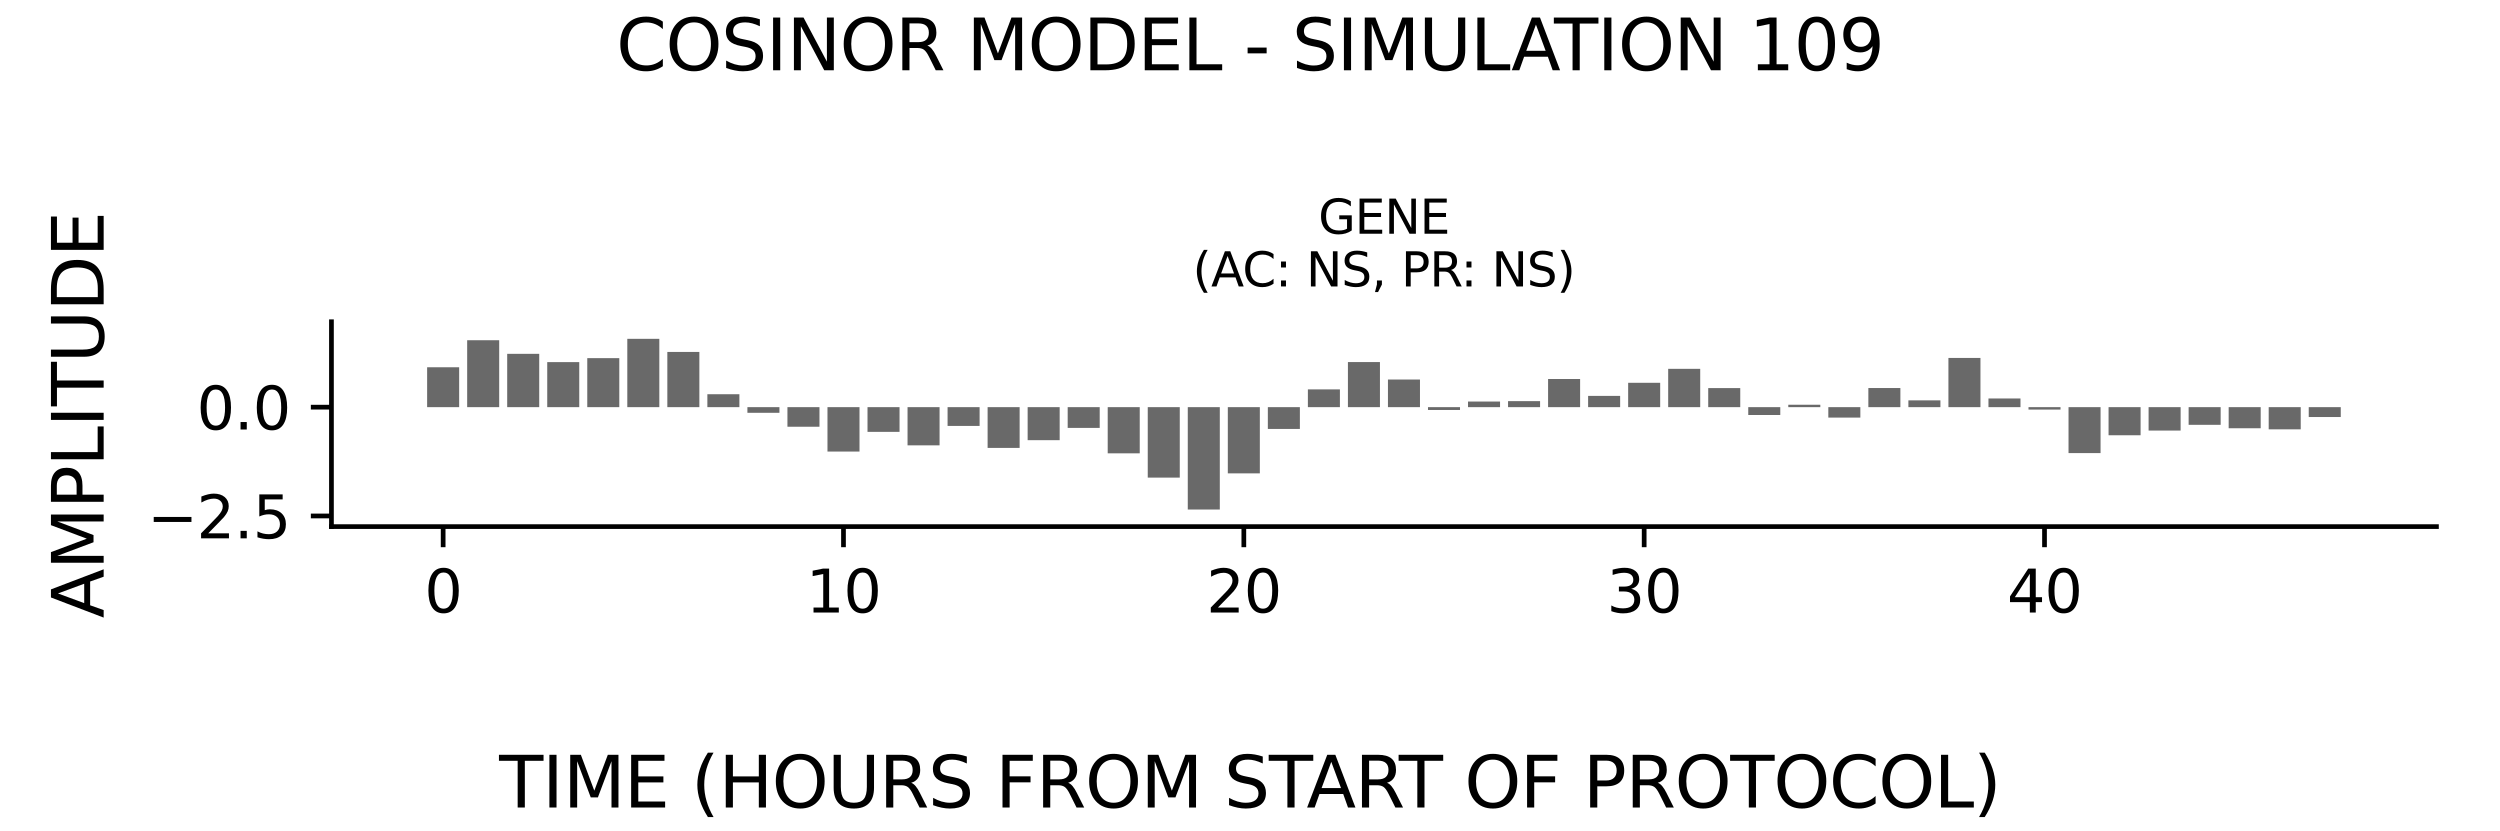 <?xml version="1.0" encoding="utf-8" standalone="no"?>
<!DOCTYPE svg PUBLIC "-//W3C//DTD SVG 1.1//EN"
  "http://www.w3.org/Graphics/SVG/1.1/DTD/svg11.dtd">
<svg xmlns:xlink="http://www.w3.org/1999/xlink" width="424.8pt" height="141.12pt" viewBox="0 0 424.8 141.12" xmlns="http://www.w3.org/2000/svg" version="1.1">
 <defs>
  <style type="text/css">*{stroke-linejoin: round; stroke-linecap: butt}</style>
 </defs>
 <g id="figure_1">
  <g id="patch_1">
   <path d="M 0 141.12 
L 424.8 141.12 
L 424.8 0 
L 0 0 
z
" style="fill: #ffffff"/>
  </g>
  <g id="axes_1">
   <g id="patch_2">
    <path d="M 56.32 89.48 
L 414 89.48 
L 414 54.672 
L 56.32 54.672 
z
" style="fill: #ffffff"/>
   </g>
   <g id="patch_3">
    <path d="M 72.578 69.183 
L 78.02 69.183 
L 78.02 62.405 
L 72.578 62.405 
z
" clip-path="url(#p304ab7db12)" style="fill: #696969"/>
   </g>
   <g id="patch_4">
    <path d="M 79.381 69.183 
L 84.823 69.183 
L 84.823 57.812 
L 79.381 57.812 
z
" clip-path="url(#p304ab7db12)" style="fill: #696969"/>
   </g>
   <g id="patch_5">
    <path d="M 86.183 69.183 
L 91.625 69.183 
L 91.625 60.123 
L 86.183 60.123 
z
" clip-path="url(#p304ab7db12)" style="fill: #696969"/>
   </g>
   <g id="patch_6">
    <path d="M 92.986 69.183 
L 98.428 69.183 
L 98.428 61.531 
L 92.986 61.531 
z
" clip-path="url(#p304ab7db12)" style="fill: #696969"/>
   </g>
   <g id="patch_7">
    <path d="M 99.789 69.183 
L 105.231 69.183 
L 105.231 60.856 
L 99.789 60.856 
z
" clip-path="url(#p304ab7db12)" style="fill: #696969"/>
   </g>
   <g id="patch_8">
    <path d="M 106.591 69.183 
L 112.033 69.183 
L 112.033 57.573 
L 106.591 57.573 
z
" clip-path="url(#p304ab7db12)" style="fill: #696969"/>
   </g>
   <g id="patch_9">
    <path d="M 113.394 69.183 
L 118.836 69.183 
L 118.836 59.801 
L 113.394 59.801 
z
" clip-path="url(#p304ab7db12)" style="fill: #696969"/>
   </g>
   <g id="patch_10">
    <path d="M 120.196 69.183 
L 125.638 69.183 
L 125.638 66.987 
L 120.196 66.987 
z
" clip-path="url(#p304ab7db12)" style="fill: #696969"/>
   </g>
   <g id="patch_11">
    <path d="M 126.999 69.183 
L 132.441 69.183 
L 132.441 70.143 
L 126.999 70.143 
z
" clip-path="url(#p304ab7db12)" style="fill: #696969"/>
   </g>
   <g id="patch_12">
    <path d="M 133.801 69.183 
L 139.244 69.183 
L 139.244 72.511 
L 133.801 72.511 
z
" clip-path="url(#p304ab7db12)" style="fill: #696969"/>
   </g>
   <g id="patch_13">
    <path d="M 140.604 69.183 
L 146.046 69.183 
L 146.046 76.728 
L 140.604 76.728 
z
" clip-path="url(#p304ab7db12)" style="fill: #696969"/>
   </g>
   <g id="patch_14">
    <path d="M 147.407 69.183 
L 152.849 69.183 
L 152.849 73.382 
L 147.407 73.382 
z
" clip-path="url(#p304ab7db12)" style="fill: #696969"/>
   </g>
   <g id="patch_15">
    <path d="M 154.209 69.183 
L 159.651 69.183 
L 159.651 75.673 
L 154.209 75.673 
z
" clip-path="url(#p304ab7db12)" style="fill: #696969"/>
   </g>
   <g id="patch_16">
    <path d="M 161.012 69.183 
L 166.454 69.183 
L 166.454 72.373 
L 161.012 72.373 
z
" clip-path="url(#p304ab7db12)" style="fill: #696969"/>
   </g>
   <g id="patch_17">
    <path d="M 167.814 69.183 
L 173.256 69.183 
L 173.256 76.109 
L 167.814 76.109 
z
" clip-path="url(#p304ab7db12)" style="fill: #696969"/>
   </g>
   <g id="patch_18">
    <path d="M 174.617 69.183 
L 180.059 69.183 
L 180.059 74.795 
L 174.617 74.795 
z
" clip-path="url(#p304ab7db12)" style="fill: #696969"/>
   </g>
   <g id="patch_19">
    <path d="M 181.42 69.183 
L 186.862 69.183 
L 186.862 72.71 
L 181.42 72.71 
z
" clip-path="url(#p304ab7db12)" style="fill: #696969"/>
   </g>
   <g id="patch_20">
    <path d="M 188.222 69.183 
L 193.664 69.183 
L 193.664 77.03 
L 188.222 77.03 
z
" clip-path="url(#p304ab7db12)" style="fill: #696969"/>
   </g>
   <g id="patch_21">
    <path d="M 195.025 69.183 
L 200.467 69.183 
L 200.467 81.156 
L 195.025 81.156 
z
" clip-path="url(#p304ab7db12)" style="fill: #696969"/>
   </g>
   <g id="patch_22">
    <path d="M 201.827 69.183 
L 207.269 69.183 
L 207.269 86.579 
L 201.827 86.579 
z
" clip-path="url(#p304ab7db12)" style="fill: #696969"/>
   </g>
   <g id="patch_23">
    <path d="M 208.63 69.183 
L 214.072 69.183 
L 214.072 80.434 
L 208.63 80.434 
z
" clip-path="url(#p304ab7db12)" style="fill: #696969"/>
   </g>
   <g id="patch_24">
    <path d="M 215.432 69.183 
L 220.875 69.183 
L 220.875 72.886 
L 215.432 72.886 
z
" clip-path="url(#p304ab7db12)" style="fill: #696969"/>
   </g>
   <g id="patch_25">
    <path d="M 222.235 69.183 
L 227.677 69.183 
L 227.677 66.165 
L 222.235 66.165 
z
" clip-path="url(#p304ab7db12)" style="fill: #696969"/>
   </g>
   <g id="patch_26">
    <path d="M 229.038 69.183 
L 234.48 69.183 
L 234.48 61.522 
L 229.038 61.522 
z
" clip-path="url(#p304ab7db12)" style="fill: #696969"/>
   </g>
   <g id="patch_27">
    <path d="M 235.84 69.183 
L 241.282 69.183 
L 241.282 64.49 
L 235.84 64.49 
z
" clip-path="url(#p304ab7db12)" style="fill: #696969"/>
   </g>
   <g id="patch_28">
    <path d="M 242.643 69.183 
L 248.085 69.183 
L 248.085 69.662 
L 242.643 69.662 
z
" clip-path="url(#p304ab7db12)" style="fill: #696969"/>
   </g>
   <g id="patch_29">
    <path d="M 249.445 69.183 
L 254.888 69.183 
L 254.888 68.23 
L 249.445 68.23 
z
" clip-path="url(#p304ab7db12)" style="fill: #696969"/>
   </g>
   <g id="patch_30">
    <path d="M 256.248 69.183 
L 261.69 69.183 
L 261.69 68.161 
L 256.248 68.161 
z
" clip-path="url(#p304ab7db12)" style="fill: #696969"/>
   </g>
   <g id="patch_31">
    <path d="M 263.051 69.183 
L 268.493 69.183 
L 268.493 64.4 
L 263.051 64.4 
z
" clip-path="url(#p304ab7db12)" style="fill: #696969"/>
   </g>
   <g id="patch_32">
    <path d="M 269.853 69.183 
L 275.295 69.183 
L 275.295 67.27 
L 269.853 67.27 
z
" clip-path="url(#p304ab7db12)" style="fill: #696969"/>
   </g>
   <g id="patch_33">
    <path d="M 276.656 69.183 
L 282.098 69.183 
L 282.098 65.044 
L 276.656 65.044 
z
" clip-path="url(#p304ab7db12)" style="fill: #696969"/>
   </g>
   <g id="patch_34">
    <path d="M 283.458 69.183 
L 288.9 69.183 
L 288.9 62.672 
L 283.458 62.672 
z
" clip-path="url(#p304ab7db12)" style="fill: #696969"/>
   </g>
   <g id="patch_35">
    <path d="M 290.261 69.183 
L 295.703 69.183 
L 295.703 65.944 
L 290.261 65.944 
z
" clip-path="url(#p304ab7db12)" style="fill: #696969"/>
   </g>
   <g id="patch_36">
    <path d="M 297.064 69.183 
L 302.506 69.183 
L 302.506 70.516 
L 297.064 70.516 
z
" clip-path="url(#p304ab7db12)" style="fill: #696969"/>
   </g>
   <g id="patch_37">
    <path d="M 303.866 69.183 
L 309.308 69.183 
L 309.308 68.773 
L 303.866 68.773 
z
" clip-path="url(#p304ab7db12)" style="fill: #696969"/>
   </g>
   <g id="patch_38">
    <path d="M 310.669 69.183 
L 316.111 69.183 
L 316.111 70.957 
L 310.669 70.957 
z
" clip-path="url(#p304ab7db12)" style="fill: #696969"/>
   </g>
   <g id="patch_39">
    <path d="M 317.471 69.183 
L 322.913 69.183 
L 322.913 65.934 
L 317.471 65.934 
z
" clip-path="url(#p304ab7db12)" style="fill: #696969"/>
   </g>
   <g id="patch_40">
    <path d="M 324.274 69.183 
L 329.716 69.183 
L 329.716 68.03 
L 324.274 68.03 
z
" clip-path="url(#p304ab7db12)" style="fill: #696969"/>
   </g>
   <g id="patch_41">
    <path d="M 331.076 69.183 
L 336.519 69.183 
L 336.519 60.821 
L 331.076 60.821 
z
" clip-path="url(#p304ab7db12)" style="fill: #696969"/>
   </g>
   <g id="patch_42">
    <path d="M 337.879 69.183 
L 343.321 69.183 
L 343.321 67.709 
L 337.879 67.709 
z
" clip-path="url(#p304ab7db12)" style="fill: #696969"/>
   </g>
   <g id="patch_43">
    <path d="M 344.682 69.183 
L 350.124 69.183 
L 350.124 69.597 
L 344.682 69.597 
z
" clip-path="url(#p304ab7db12)" style="fill: #696969"/>
   </g>
   <g id="patch_44">
    <path d="M 351.484 69.183 
L 356.926 69.183 
L 356.926 76.99 
L 351.484 76.99 
z
" clip-path="url(#p304ab7db12)" style="fill: #696969"/>
   </g>
   <g id="patch_45">
    <path d="M 358.287 69.183 
L 363.729 69.183 
L 363.729 73.959 
L 358.287 73.959 
z
" clip-path="url(#p304ab7db12)" style="fill: #696969"/>
   </g>
   <g id="patch_46">
    <path d="M 365.089 69.183 
L 370.531 69.183 
L 370.531 73.161 
L 365.089 73.161 
z
" clip-path="url(#p304ab7db12)" style="fill: #696969"/>
   </g>
   <g id="patch_47">
    <path d="M 371.892 69.183 
L 377.334 69.183 
L 377.334 72.186 
L 371.892 72.186 
z
" clip-path="url(#p304ab7db12)" style="fill: #696969"/>
   </g>
   <g id="patch_48">
    <path d="M 378.695 69.183 
L 384.137 69.183 
L 384.137 72.769 
L 378.695 72.769 
z
" clip-path="url(#p304ab7db12)" style="fill: #696969"/>
   </g>
   <g id="patch_49">
    <path d="M 385.497 69.183 
L 390.939 69.183 
L 390.939 72.953 
L 385.497 72.953 
z
" clip-path="url(#p304ab7db12)" style="fill: #696969"/>
   </g>
   <g id="patch_50">
    <path d="M 392.3 69.183 
L 397.742 69.183 
L 397.742 70.861 
L 392.3 70.861 
z
" clip-path="url(#p304ab7db12)" style="fill: #696969"/>
   </g>
   <g id="matplotlib.axis_1">
    <g id="xtick_1">
     <g id="line2d_1">
      <defs>
       <path id="m39a730b26f" d="M 0 0 
L 0 3.5 
" style="stroke: #000000; stroke-width: 0.8"/>
      </defs>
      <g>
       <use xlink:href="#m39a730b26f" x="75.299" y="89.48" style="stroke: #000000; stroke-width: 0.8"/>
      </g>
     </g>
     <g id="text_1">
      <!-- 0 -->
      <g transform="translate(72.118 104.078) scale(0.1 -0.1)">
       <defs>
        <path id="DejaVuSans-30" d="M 2034 4250 
Q 1547 4250 1301 3770 
Q 1056 3291 1056 2328 
Q 1056 1369 1301 889 
Q 1547 409 2034 409 
Q 2525 409 2770 889 
Q 3016 1369 3016 2328 
Q 3016 3291 2770 3770 
Q 2525 4250 2034 4250 
z
M 2034 4750 
Q 2819 4750 3233 4129 
Q 3647 3509 3647 2328 
Q 3647 1150 3233 529 
Q 2819 -91 2034 -91 
Q 1250 -91 836 529 
Q 422 1150 422 2328 
Q 422 3509 836 4129 
Q 1250 4750 2034 4750 
z
" transform="scale(0.016)"/>
       </defs>
       <use xlink:href="#DejaVuSans-30"/>
      </g>
     </g>
    </g>
    <g id="xtick_2">
     <g id="line2d_2">
      <g>
       <use xlink:href="#m39a730b26f" x="143.325" y="89.48" style="stroke: #000000; stroke-width: 0.8"/>
      </g>
     </g>
     <g id="text_2">
      <!-- 10 -->
      <g transform="translate(136.963 104.078) scale(0.1 -0.1)">
       <defs>
        <path id="DejaVuSans-31" d="M 794 531 
L 1825 531 
L 1825 4091 
L 703 3866 
L 703 4441 
L 1819 4666 
L 2450 4666 
L 2450 531 
L 3481 531 
L 3481 0 
L 794 0 
L 794 531 
z
" transform="scale(0.016)"/>
       </defs>
       <use xlink:href="#DejaVuSans-31"/>
       <use xlink:href="#DejaVuSans-30" x="63.623"/>
      </g>
     </g>
    </g>
    <g id="xtick_3">
     <g id="line2d_3">
      <g>
       <use xlink:href="#m39a730b26f" x="211.351" y="89.48" style="stroke: #000000; stroke-width: 0.8"/>
      </g>
     </g>
     <g id="text_3">
      <!-- 20 -->
      <g transform="translate(204.988 104.078) scale(0.1 -0.1)">
       <defs>
        <path id="DejaVuSans-32" d="M 1228 531 
L 3431 531 
L 3431 0 
L 469 0 
L 469 531 
Q 828 903 1448 1529 
Q 2069 2156 2228 2338 
Q 2531 2678 2651 2914 
Q 2772 3150 2772 3378 
Q 2772 3750 2511 3984 
Q 2250 4219 1831 4219 
Q 1534 4219 1204 4116 
Q 875 4013 500 3803 
L 500 4441 
Q 881 4594 1212 4672 
Q 1544 4750 1819 4750 
Q 2544 4750 2975 4387 
Q 3406 4025 3406 3419 
Q 3406 3131 3298 2873 
Q 3191 2616 2906 2266 
Q 2828 2175 2409 1742 
Q 1991 1309 1228 531 
z
" transform="scale(0.016)"/>
       </defs>
       <use xlink:href="#DejaVuSans-32"/>
       <use xlink:href="#DejaVuSans-30" x="63.623"/>
      </g>
     </g>
    </g>
    <g id="xtick_4">
     <g id="line2d_4">
      <g>
       <use xlink:href="#m39a730b26f" x="279.377" y="89.48" style="stroke: #000000; stroke-width: 0.8"/>
      </g>
     </g>
     <g id="text_4">
      <!-- 30 -->
      <g transform="translate(273.014 104.078) scale(0.1 -0.1)">
       <defs>
        <path id="DejaVuSans-33" d="M 2597 2516 
Q 3050 2419 3304 2112 
Q 3559 1806 3559 1356 
Q 3559 666 3084 287 
Q 2609 -91 1734 -91 
Q 1441 -91 1130 -33 
Q 819 25 488 141 
L 488 750 
Q 750 597 1062 519 
Q 1375 441 1716 441 
Q 2309 441 2620 675 
Q 2931 909 2931 1356 
Q 2931 1769 2642 2001 
Q 2353 2234 1838 2234 
L 1294 2234 
L 1294 2753 
L 1863 2753 
Q 2328 2753 2575 2939 
Q 2822 3125 2822 3475 
Q 2822 3834 2567 4026 
Q 2313 4219 1838 4219 
Q 1578 4219 1281 4162 
Q 984 4106 628 3988 
L 628 4550 
Q 988 4650 1302 4700 
Q 1616 4750 1894 4750 
Q 2613 4750 3031 4423 
Q 3450 4097 3450 3541 
Q 3450 3153 3228 2886 
Q 3006 2619 2597 2516 
z
" transform="scale(0.016)"/>
       </defs>
       <use xlink:href="#DejaVuSans-33"/>
       <use xlink:href="#DejaVuSans-30" x="63.623"/>
      </g>
     </g>
    </g>
    <g id="xtick_5">
     <g id="line2d_5">
      <g>
       <use xlink:href="#m39a730b26f" x="347.403" y="89.48" style="stroke: #000000; stroke-width: 0.8"/>
      </g>
     </g>
     <g id="text_5">
      <!-- 40 -->
      <g transform="translate(341.04 104.078) scale(0.1 -0.1)">
       <defs>
        <path id="DejaVuSans-34" d="M 2419 4116 
L 825 1625 
L 2419 1625 
L 2419 4116 
z
M 2253 4666 
L 3047 4666 
L 3047 1625 
L 3713 1625 
L 3713 1100 
L 3047 1100 
L 3047 0 
L 2419 0 
L 2419 1100 
L 313 1100 
L 313 1709 
L 2253 4666 
z
" transform="scale(0.016)"/>
       </defs>
       <use xlink:href="#DejaVuSans-34"/>
       <use xlink:href="#DejaVuSans-30" x="63.623"/>
      </g>
     </g>
    </g>
   </g>
   <g id="matplotlib.axis_2">
    <g id="ytick_1">
     <g id="line2d_6">
      <defs>
       <path id="mbbb6ff0161" d="M 0 0 
L -3.5 0 
" style="stroke: #000000; stroke-width: 0.8"/>
      </defs>
      <g>
       <use xlink:href="#mbbb6ff0161" x="56.32" y="87.676" style="stroke: #000000; stroke-width: 0.8"/>
      </g>
     </g>
     <g id="text_6">
      <!-- −2.5 -->
      <g transform="translate(25.037 91.475) scale(0.1 -0.1)">
       <defs>
        <path id="DejaVuSans-2212" d="M 678 2272 
L 4684 2272 
L 4684 1741 
L 678 1741 
L 678 2272 
z
" transform="scale(0.016)"/>
        <path id="DejaVuSans-2e" d="M 684 794 
L 1344 794 
L 1344 0 
L 684 0 
L 684 794 
z
" transform="scale(0.016)"/>
        <path id="DejaVuSans-35" d="M 691 4666 
L 3169 4666 
L 3169 4134 
L 1269 4134 
L 1269 2991 
Q 1406 3038 1543 3061 
Q 1681 3084 1819 3084 
Q 2600 3084 3056 2656 
Q 3513 2228 3513 1497 
Q 3513 744 3044 326 
Q 2575 -91 1722 -91 
Q 1428 -91 1123 -41 
Q 819 9 494 109 
L 494 744 
Q 775 591 1075 516 
Q 1375 441 1709 441 
Q 2250 441 2565 725 
Q 2881 1009 2881 1497 
Q 2881 1984 2565 2268 
Q 2250 2553 1709 2553 
Q 1456 2553 1204 2497 
Q 953 2441 691 2322 
L 691 4666 
z
" transform="scale(0.016)"/>
       </defs>
       <use xlink:href="#DejaVuSans-2212"/>
       <use xlink:href="#DejaVuSans-32" x="83.789"/>
       <use xlink:href="#DejaVuSans-2e" x="147.412"/>
       <use xlink:href="#DejaVuSans-35" x="179.199"/>
      </g>
     </g>
    </g>
    <g id="ytick_2">
     <g id="line2d_7">
      <g>
       <use xlink:href="#mbbb6ff0161" x="56.32" y="69.183" style="stroke: #000000; stroke-width: 0.8"/>
      </g>
     </g>
     <g id="text_7">
      <!-- 0.0 -->
      <g transform="translate(33.417 72.982) scale(0.1 -0.1)">
       <use xlink:href="#DejaVuSans-30"/>
       <use xlink:href="#DejaVuSans-2e" x="63.623"/>
       <use xlink:href="#DejaVuSans-30" x="95.41"/>
      </g>
     </g>
    </g>
   </g>
   <g id="patch_51">
    <path d="M 56.32 89.48 
L 56.32 54.672 
" style="fill: none; stroke: #000000; stroke-width: 0.8; stroke-linejoin: miter; stroke-linecap: square"/>
   </g>
   <g id="patch_52">
    <path d="M 56.32 89.48 
L 414 89.48 
" style="fill: none; stroke: #000000; stroke-width: 0.8; stroke-linejoin: miter; stroke-linecap: square"/>
   </g>
   <g id="text_8">
    <!-- GENE -->
    <g transform="translate(224.013 39.714) scale(0.08 -0.08)">
     <defs>
      <path id="DejaVuSans-47" d="M 3809 666 
L 3809 1919 
L 2778 1919 
L 2778 2438 
L 4434 2438 
L 4434 434 
Q 4069 175 3628 42 
Q 3188 -91 2688 -91 
Q 1594 -91 976 548 
Q 359 1188 359 2328 
Q 359 3472 976 4111 
Q 1594 4750 2688 4750 
Q 3144 4750 3555 4637 
Q 3966 4525 4313 4306 
L 4313 3634 
Q 3963 3931 3569 4081 
Q 3175 4231 2741 4231 
Q 1884 4231 1454 3753 
Q 1025 3275 1025 2328 
Q 1025 1384 1454 906 
Q 1884 428 2741 428 
Q 3075 428 3337 486 
Q 3600 544 3809 666 
z
" transform="scale(0.016)"/>
      <path id="DejaVuSans-45" d="M 628 4666 
L 3578 4666 
L 3578 4134 
L 1259 4134 
L 1259 2753 
L 3481 2753 
L 3481 2222 
L 1259 2222 
L 1259 531 
L 3634 531 
L 3634 0 
L 628 0 
L 628 4666 
z
" transform="scale(0.016)"/>
      <path id="DejaVuSans-4e" d="M 628 4666 
L 1478 4666 
L 3547 763 
L 3547 4666 
L 4159 4666 
L 4159 0 
L 3309 0 
L 1241 3903 
L 1241 0 
L 628 0 
L 628 4666 
z
" transform="scale(0.016)"/>
     </defs>
     <use xlink:href="#DejaVuSans-47"/>
     <use xlink:href="#DejaVuSans-45" x="77.49"/>
     <use xlink:href="#DejaVuSans-4e" x="140.674"/>
     <use xlink:href="#DejaVuSans-45" x="215.479"/>
    </g>
    <!-- (AC: NS, PR: NS) -->
    <g transform="translate(202.669 48.672) scale(0.08 -0.08)">
     <defs>
      <path id="DejaVuSans-28" d="M 1984 4856 
Q 1566 4138 1362 3434 
Q 1159 2731 1159 2009 
Q 1159 1288 1364 580 
Q 1569 -128 1984 -844 
L 1484 -844 
Q 1016 -109 783 600 
Q 550 1309 550 2009 
Q 550 2706 781 3412 
Q 1013 4119 1484 4856 
L 1984 4856 
z
" transform="scale(0.016)"/>
      <path id="DejaVuSans-41" d="M 2188 4044 
L 1331 1722 
L 3047 1722 
L 2188 4044 
z
M 1831 4666 
L 2547 4666 
L 4325 0 
L 3669 0 
L 3244 1197 
L 1141 1197 
L 716 0 
L 50 0 
L 1831 4666 
z
" transform="scale(0.016)"/>
      <path id="DejaVuSans-43" d="M 4122 4306 
L 4122 3641 
Q 3803 3938 3442 4084 
Q 3081 4231 2675 4231 
Q 1875 4231 1450 3742 
Q 1025 3253 1025 2328 
Q 1025 1406 1450 917 
Q 1875 428 2675 428 
Q 3081 428 3442 575 
Q 3803 722 4122 1019 
L 4122 359 
Q 3791 134 3420 21 
Q 3050 -91 2638 -91 
Q 1578 -91 968 557 
Q 359 1206 359 2328 
Q 359 3453 968 4101 
Q 1578 4750 2638 4750 
Q 3056 4750 3426 4639 
Q 3797 4528 4122 4306 
z
" transform="scale(0.016)"/>
      <path id="DejaVuSans-3a" d="M 750 794 
L 1409 794 
L 1409 0 
L 750 0 
L 750 794 
z
M 750 3309 
L 1409 3309 
L 1409 2516 
L 750 2516 
L 750 3309 
z
" transform="scale(0.016)"/>
      <path id="DejaVuSans-20" transform="scale(0.016)"/>
      <path id="DejaVuSans-53" d="M 3425 4513 
L 3425 3897 
Q 3066 4069 2747 4153 
Q 2428 4238 2131 4238 
Q 1616 4238 1336 4038 
Q 1056 3838 1056 3469 
Q 1056 3159 1242 3001 
Q 1428 2844 1947 2747 
L 2328 2669 
Q 3034 2534 3370 2195 
Q 3706 1856 3706 1288 
Q 3706 609 3251 259 
Q 2797 -91 1919 -91 
Q 1588 -91 1214 -16 
Q 841 59 441 206 
L 441 856 
Q 825 641 1194 531 
Q 1563 422 1919 422 
Q 2459 422 2753 634 
Q 3047 847 3047 1241 
Q 3047 1584 2836 1778 
Q 2625 1972 2144 2069 
L 1759 2144 
Q 1053 2284 737 2584 
Q 422 2884 422 3419 
Q 422 4038 858 4394 
Q 1294 4750 2059 4750 
Q 2388 4750 2728 4690 
Q 3069 4631 3425 4513 
z
" transform="scale(0.016)"/>
      <path id="DejaVuSans-2c" d="M 750 794 
L 1409 794 
L 1409 256 
L 897 -744 
L 494 -744 
L 750 256 
L 750 794 
z
" transform="scale(0.016)"/>
      <path id="DejaVuSans-50" d="M 1259 4147 
L 1259 2394 
L 2053 2394 
Q 2494 2394 2734 2622 
Q 2975 2850 2975 3272 
Q 2975 3691 2734 3919 
Q 2494 4147 2053 4147 
L 1259 4147 
z
M 628 4666 
L 2053 4666 
Q 2838 4666 3239 4311 
Q 3641 3956 3641 3272 
Q 3641 2581 3239 2228 
Q 2838 1875 2053 1875 
L 1259 1875 
L 1259 0 
L 628 0 
L 628 4666 
z
" transform="scale(0.016)"/>
      <path id="DejaVuSans-52" d="M 2841 2188 
Q 3044 2119 3236 1894 
Q 3428 1669 3622 1275 
L 4263 0 
L 3584 0 
L 2988 1197 
Q 2756 1666 2539 1819 
Q 2322 1972 1947 1972 
L 1259 1972 
L 1259 0 
L 628 0 
L 628 4666 
L 2053 4666 
Q 2853 4666 3247 4331 
Q 3641 3997 3641 3322 
Q 3641 2881 3436 2590 
Q 3231 2300 2841 2188 
z
M 1259 4147 
L 1259 2491 
L 2053 2491 
Q 2509 2491 2742 2702 
Q 2975 2913 2975 3322 
Q 2975 3731 2742 3939 
Q 2509 4147 2053 4147 
L 1259 4147 
z
" transform="scale(0.016)"/>
      <path id="DejaVuSans-29" d="M 513 4856 
L 1013 4856 
Q 1481 4119 1714 3412 
Q 1947 2706 1947 2009 
Q 1947 1309 1714 600 
Q 1481 -109 1013 -844 
L 513 -844 
Q 928 -128 1133 580 
Q 1338 1288 1338 2009 
Q 1338 2731 1133 3434 
Q 928 4138 513 4856 
z
" transform="scale(0.016)"/>
     </defs>
     <use xlink:href="#DejaVuSans-28"/>
     <use xlink:href="#DejaVuSans-41" x="39.014"/>
     <use xlink:href="#DejaVuSans-43" x="105.672"/>
     <use xlink:href="#DejaVuSans-3a" x="175.496"/>
     <use xlink:href="#DejaVuSans-20" x="209.188"/>
     <use xlink:href="#DejaVuSans-4e" x="240.975"/>
     <use xlink:href="#DejaVuSans-53" x="315.779"/>
     <use xlink:href="#DejaVuSans-2c" x="379.256"/>
     <use xlink:href="#DejaVuSans-20" x="411.043"/>
     <use xlink:href="#DejaVuSans-50" x="442.83"/>
     <use xlink:href="#DejaVuSans-52" x="503.133"/>
     <use xlink:href="#DejaVuSans-3a" x="569.49"/>
     <use xlink:href="#DejaVuSans-20" x="603.182"/>
     <use xlink:href="#DejaVuSans-4e" x="634.969"/>
     <use xlink:href="#DejaVuSans-53" x="709.773"/>
     <use xlink:href="#DejaVuSans-29" x="773.25"/>
    </g>
   </g>
  </g>
  <g id="text_9">
   <!-- COSINOR MODEL - SIMULATION 109 -->
   <g transform="translate(104.717 11.941) scale(0.12 -0.12)">
    <defs>
     <path id="DejaVuSans-4f" d="M 2522 4238 
Q 1834 4238 1429 3725 
Q 1025 3213 1025 2328 
Q 1025 1447 1429 934 
Q 1834 422 2522 422 
Q 3209 422 3611 934 
Q 4013 1447 4013 2328 
Q 4013 3213 3611 3725 
Q 3209 4238 2522 4238 
z
M 2522 4750 
Q 3503 4750 4090 4092 
Q 4678 3434 4678 2328 
Q 4678 1225 4090 567 
Q 3503 -91 2522 -91 
Q 1538 -91 948 565 
Q 359 1222 359 2328 
Q 359 3434 948 4092 
Q 1538 4750 2522 4750 
z
" transform="scale(0.016)"/>
     <path id="DejaVuSans-49" d="M 628 4666 
L 1259 4666 
L 1259 0 
L 628 0 
L 628 4666 
z
" transform="scale(0.016)"/>
     <path id="DejaVuSans-4d" d="M 628 4666 
L 1569 4666 
L 2759 1491 
L 3956 4666 
L 4897 4666 
L 4897 0 
L 4281 0 
L 4281 4097 
L 3078 897 
L 2444 897 
L 1241 4097 
L 1241 0 
L 628 0 
L 628 4666 
z
" transform="scale(0.016)"/>
     <path id="DejaVuSans-44" d="M 1259 4147 
L 1259 519 
L 2022 519 
Q 2988 519 3436 956 
Q 3884 1394 3884 2338 
Q 3884 3275 3436 3711 
Q 2988 4147 2022 4147 
L 1259 4147 
z
M 628 4666 
L 1925 4666 
Q 3281 4666 3915 4102 
Q 4550 3538 4550 2338 
Q 4550 1131 3912 565 
Q 3275 0 1925 0 
L 628 0 
L 628 4666 
z
" transform="scale(0.016)"/>
     <path id="DejaVuSans-4c" d="M 628 4666 
L 1259 4666 
L 1259 531 
L 3531 531 
L 3531 0 
L 628 0 
L 628 4666 
z
" transform="scale(0.016)"/>
     <path id="DejaVuSans-2d" d="M 313 2009 
L 1997 2009 
L 1997 1497 
L 313 1497 
L 313 2009 
z
" transform="scale(0.016)"/>
     <path id="DejaVuSans-55" d="M 556 4666 
L 1191 4666 
L 1191 1831 
Q 1191 1081 1462 751 
Q 1734 422 2344 422 
Q 2950 422 3222 751 
Q 3494 1081 3494 1831 
L 3494 4666 
L 4128 4666 
L 4128 1753 
Q 4128 841 3676 375 
Q 3225 -91 2344 -91 
Q 1459 -91 1007 375 
Q 556 841 556 1753 
L 556 4666 
z
" transform="scale(0.016)"/>
     <path id="DejaVuSans-54" d="M -19 4666 
L 3928 4666 
L 3928 4134 
L 2272 4134 
L 2272 0 
L 1638 0 
L 1638 4134 
L -19 4134 
L -19 4666 
z
" transform="scale(0.016)"/>
     <path id="DejaVuSans-39" d="M 703 97 
L 703 672 
Q 941 559 1184 500 
Q 1428 441 1663 441 
Q 2288 441 2617 861 
Q 2947 1281 2994 2138 
Q 2813 1869 2534 1725 
Q 2256 1581 1919 1581 
Q 1219 1581 811 2004 
Q 403 2428 403 3163 
Q 403 3881 828 4315 
Q 1253 4750 1959 4750 
Q 2769 4750 3195 4129 
Q 3622 3509 3622 2328 
Q 3622 1225 3098 567 
Q 2575 -91 1691 -91 
Q 1453 -91 1209 -44 
Q 966 3 703 97 
z
M 1959 2075 
Q 2384 2075 2632 2365 
Q 2881 2656 2881 3163 
Q 2881 3666 2632 3958 
Q 2384 4250 1959 4250 
Q 1534 4250 1286 3958 
Q 1038 3666 1038 3163 
Q 1038 2656 1286 2365 
Q 1534 2075 1959 2075 
z
" transform="scale(0.016)"/>
    </defs>
    <use xlink:href="#DejaVuSans-43"/>
    <use xlink:href="#DejaVuSans-4f" x="69.824"/>
    <use xlink:href="#DejaVuSans-53" x="148.535"/>
    <use xlink:href="#DejaVuSans-49" x="212.012"/>
    <use xlink:href="#DejaVuSans-4e" x="241.504"/>
    <use xlink:href="#DejaVuSans-4f" x="316.309"/>
    <use xlink:href="#DejaVuSans-52" x="395.02"/>
    <use xlink:href="#DejaVuSans-20" x="464.502"/>
    <use xlink:href="#DejaVuSans-4d" x="496.289"/>
    <use xlink:href="#DejaVuSans-4f" x="582.568"/>
    <use xlink:href="#DejaVuSans-44" x="661.279"/>
    <use xlink:href="#DejaVuSans-45" x="738.281"/>
    <use xlink:href="#DejaVuSans-4c" x="801.465"/>
    <use xlink:href="#DejaVuSans-20" x="857.178"/>
    <use xlink:href="#DejaVuSans-2d" x="888.965"/>
    <use xlink:href="#DejaVuSans-20" x="925.049"/>
    <use xlink:href="#DejaVuSans-53" x="956.836"/>
    <use xlink:href="#DejaVuSans-49" x="1020.312"/>
    <use xlink:href="#DejaVuSans-4d" x="1049.805"/>
    <use xlink:href="#DejaVuSans-55" x="1136.084"/>
    <use xlink:href="#DejaVuSans-4c" x="1209.277"/>
    <use xlink:href="#DejaVuSans-41" x="1267.24"/>
    <use xlink:href="#DejaVuSans-54" x="1327.898"/>
    <use xlink:href="#DejaVuSans-49" x="1388.982"/>
    <use xlink:href="#DejaVuSans-4f" x="1418.475"/>
    <use xlink:href="#DejaVuSans-4e" x="1497.186"/>
    <use xlink:href="#DejaVuSans-20" x="1571.99"/>
    <use xlink:href="#DejaVuSans-31" x="1603.777"/>
    <use xlink:href="#DejaVuSans-30" x="1667.4"/>
    <use xlink:href="#DejaVuSans-39" x="1731.023"/>
   </g>
  </g>
  <g id="text_10">
   <!-- TIME (HOURS FROM START OF PROTOCOL) -->
   <g transform="translate(84.817 137.213) scale(0.12 -0.12)">
    <defs>
     <path id="DejaVuSans-48" d="M 628 4666 
L 1259 4666 
L 1259 2753 
L 3553 2753 
L 3553 4666 
L 4184 4666 
L 4184 0 
L 3553 0 
L 3553 2222 
L 1259 2222 
L 1259 0 
L 628 0 
L 628 4666 
z
" transform="scale(0.016)"/>
     <path id="DejaVuSans-46" d="M 628 4666 
L 3309 4666 
L 3309 4134 
L 1259 4134 
L 1259 2759 
L 3109 2759 
L 3109 2228 
L 1259 2228 
L 1259 0 
L 628 0 
L 628 4666 
z
" transform="scale(0.016)"/>
    </defs>
    <use xlink:href="#DejaVuSans-54"/>
    <use xlink:href="#DejaVuSans-49" x="61.084"/>
    <use xlink:href="#DejaVuSans-4d" x="90.576"/>
    <use xlink:href="#DejaVuSans-45" x="176.855"/>
    <use xlink:href="#DejaVuSans-20" x="240.039"/>
    <use xlink:href="#DejaVuSans-28" x="271.826"/>
    <use xlink:href="#DejaVuSans-48" x="310.84"/>
    <use xlink:href="#DejaVuSans-4f" x="386.035"/>
    <use xlink:href="#DejaVuSans-55" x="464.746"/>
    <use xlink:href="#DejaVuSans-52" x="537.939"/>
    <use xlink:href="#DejaVuSans-53" x="607.422"/>
    <use xlink:href="#DejaVuSans-20" x="670.898"/>
    <use xlink:href="#DejaVuSans-46" x="702.686"/>
    <use xlink:href="#DejaVuSans-52" x="760.205"/>
    <use xlink:href="#DejaVuSans-4f" x="829.688"/>
    <use xlink:href="#DejaVuSans-4d" x="908.398"/>
    <use xlink:href="#DejaVuSans-20" x="994.678"/>
    <use xlink:href="#DejaVuSans-53" x="1026.465"/>
    <use xlink:href="#DejaVuSans-54" x="1089.941"/>
    <use xlink:href="#DejaVuSans-41" x="1143.275"/>
    <use xlink:href="#DejaVuSans-52" x="1211.684"/>
    <use xlink:href="#DejaVuSans-54" x="1273.916"/>
    <use xlink:href="#DejaVuSans-20" x="1335"/>
    <use xlink:href="#DejaVuSans-4f" x="1366.787"/>
    <use xlink:href="#DejaVuSans-46" x="1445.498"/>
    <use xlink:href="#DejaVuSans-20" x="1503.018"/>
    <use xlink:href="#DejaVuSans-50" x="1534.805"/>
    <use xlink:href="#DejaVuSans-52" x="1595.107"/>
    <use xlink:href="#DejaVuSans-4f" x="1664.59"/>
    <use xlink:href="#DejaVuSans-54" x="1743.301"/>
    <use xlink:href="#DejaVuSans-4f" x="1804.385"/>
    <use xlink:href="#DejaVuSans-43" x="1883.096"/>
    <use xlink:href="#DejaVuSans-4f" x="1952.92"/>
    <use xlink:href="#DejaVuSans-4c" x="2031.631"/>
    <use xlink:href="#DejaVuSans-29" x="2087.344"/>
   </g>
  </g>
  <g id="text_11">
   <!-- AMPLITUDE -->
   <g transform="translate(17.614 105.039) rotate(-90) scale(0.12 -0.12)">
    <use xlink:href="#DejaVuSans-41"/>
    <use xlink:href="#DejaVuSans-4d" x="68.408"/>
    <use xlink:href="#DejaVuSans-50" x="154.688"/>
    <use xlink:href="#DejaVuSans-4c" x="214.99"/>
    <use xlink:href="#DejaVuSans-49" x="270.703"/>
    <use xlink:href="#DejaVuSans-54" x="300.195"/>
    <use xlink:href="#DejaVuSans-55" x="361.279"/>
    <use xlink:href="#DejaVuSans-44" x="434.473"/>
    <use xlink:href="#DejaVuSans-45" x="511.475"/>
   </g>
  </g>
 </g>
 <defs>
  <clipPath id="p304ab7db12">
   <rect x="56.32" y="54.672" width="357.68" height="34.808"/>
  </clipPath>
 </defs>
</svg>

